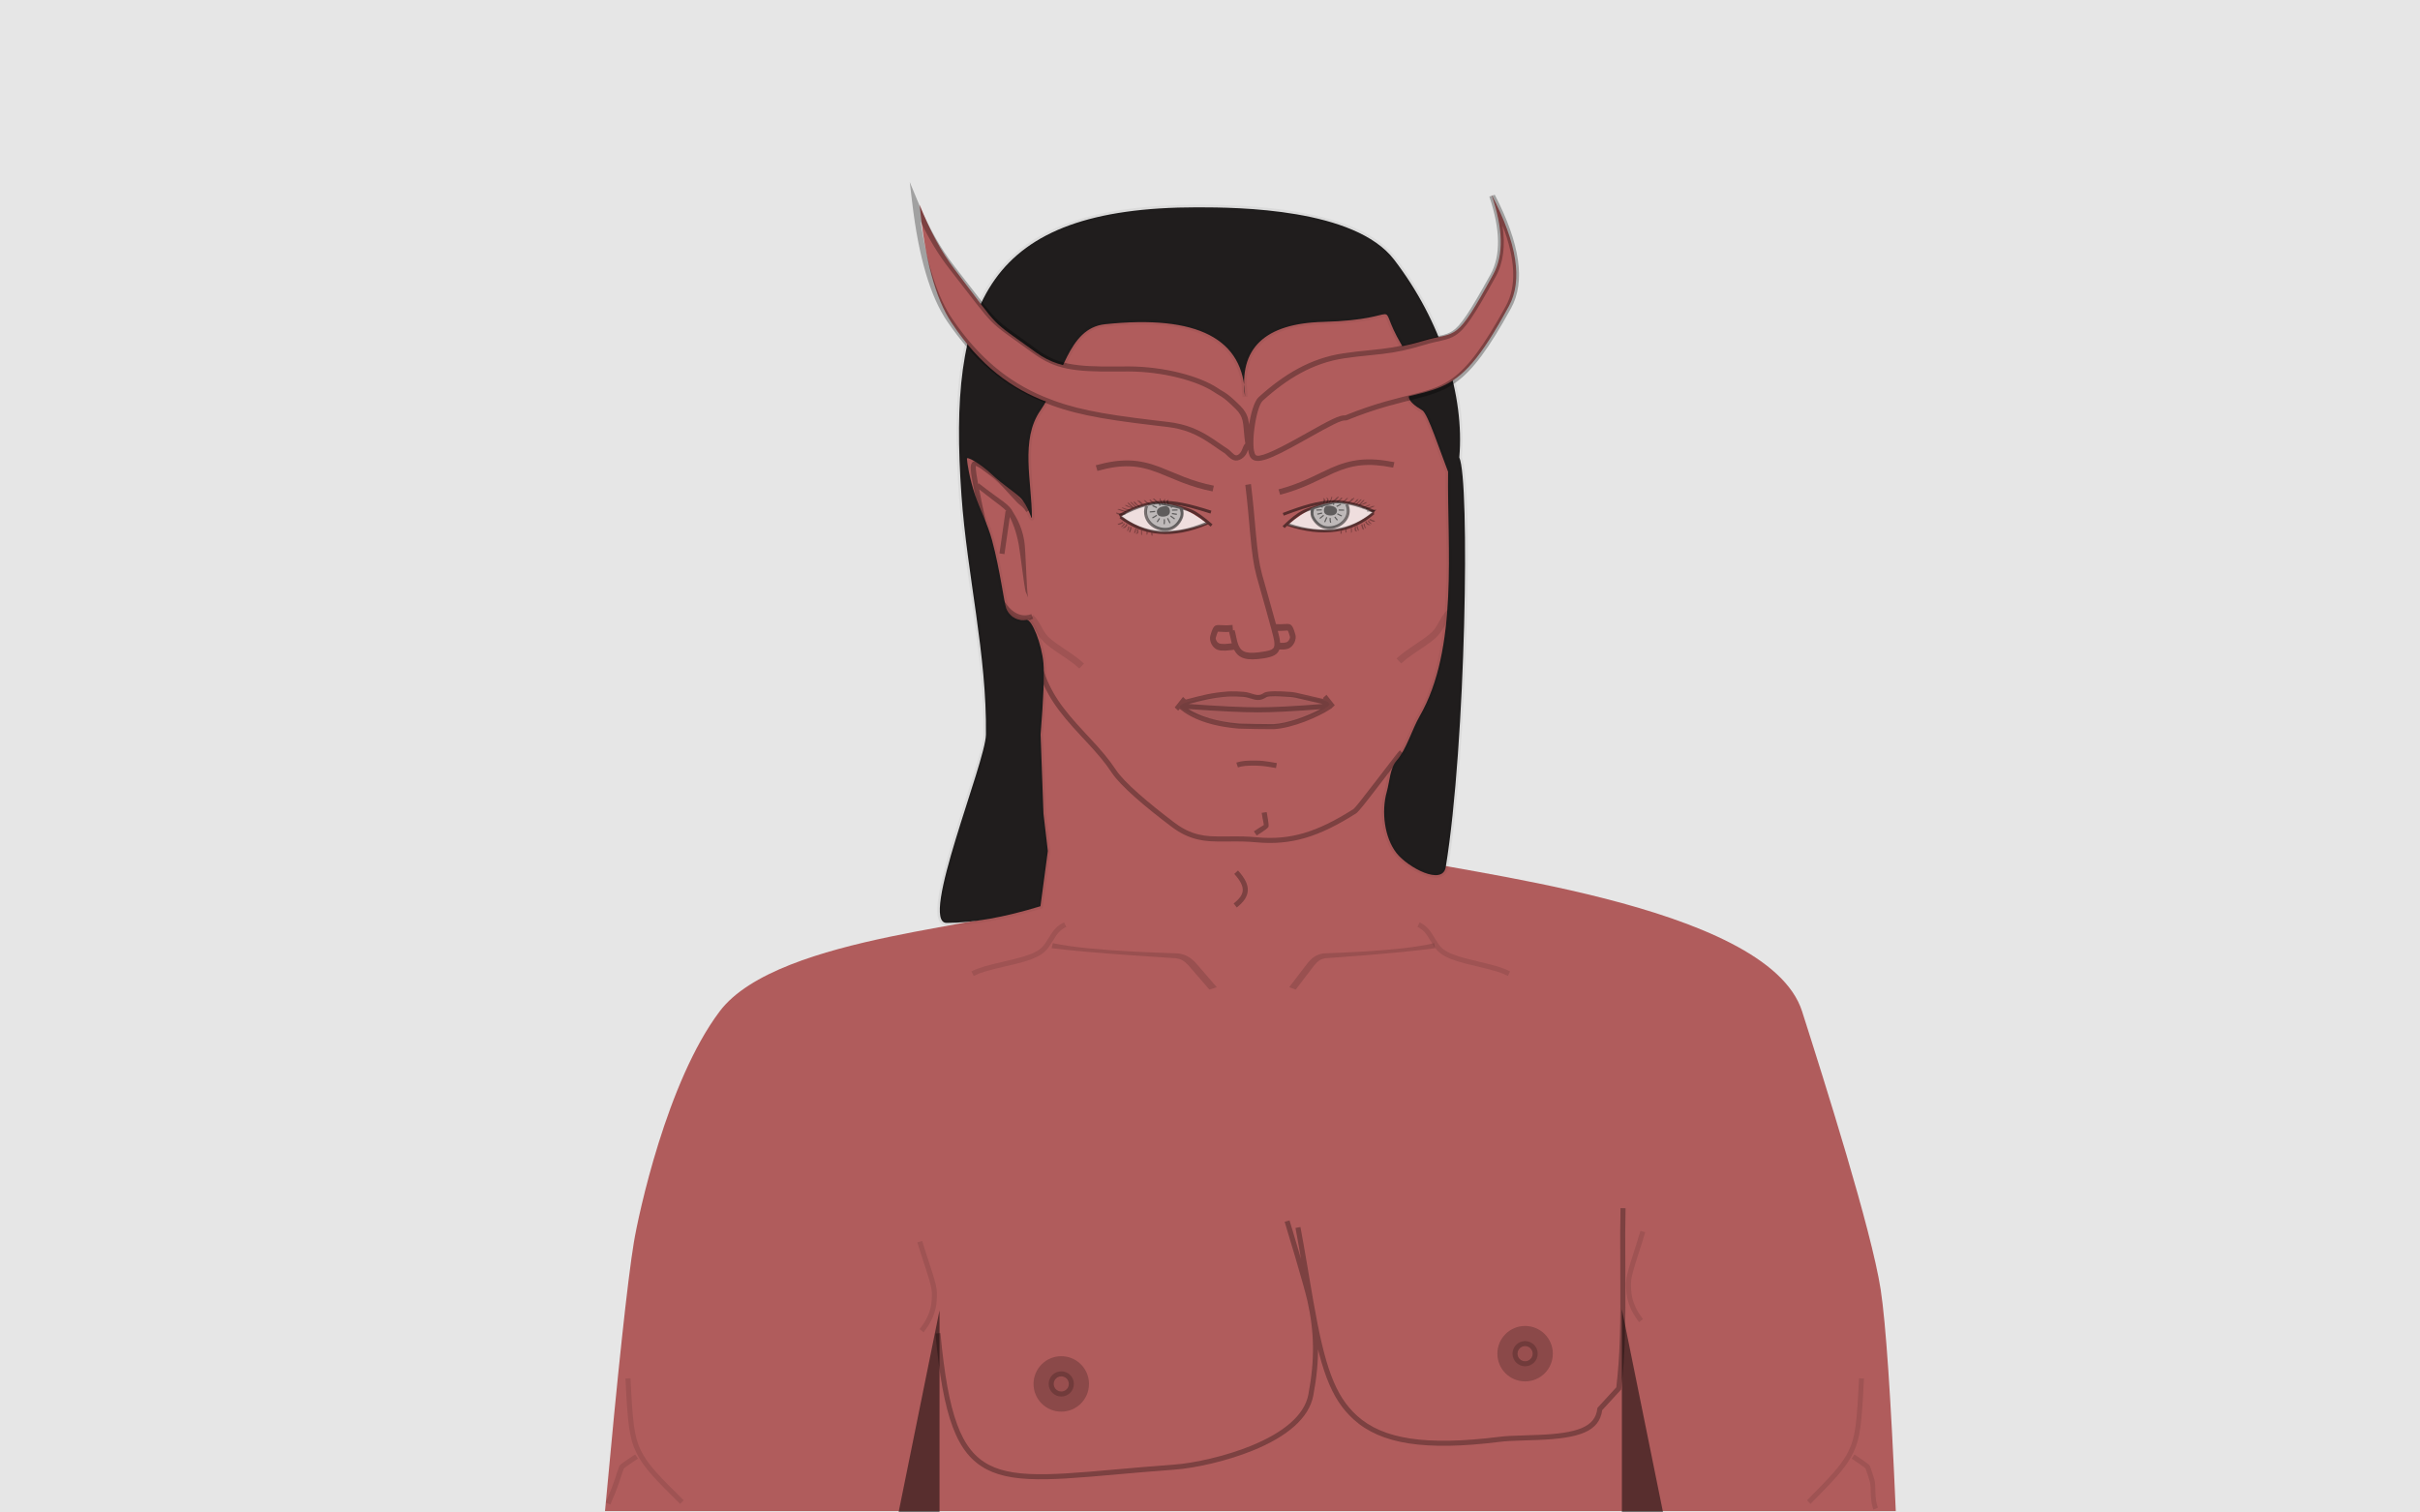<?xml version="1.0" encoding="UTF-8"?>
<svg width="480px" height="300px" viewBox="0 0 480 300" version="1.1" xmlns="http://www.w3.org/2000/svg" xmlns:xlink="http://www.w3.org/1999/xlink">
    <!-- Generator: Sketch 51 (57462) - http://www.bohemiancoding.com/sketch -->
    <title>Avatars</title>
    <desc>Created with Sketch.</desc>
    <defs></defs>
    <g id="Avatars" stroke="none" stroke-width="1" fill="none" fill-rule="evenodd">
        <rect id="Frame" fill="#E6E6E6" x="0" y="0" width="480" height="300"></rect>
        <g id="Tiefling" transform="translate(120, 28)">
            <g id="Male" transform="translate(0, 3)">
                <g id="body" transform="translate(0, 16)">
                    <path d="M0,252.731 C2.586,224.611 4.496,206.831 5.73,199.39 C6.616,194.05 12.237,167.545 22.745,153.601 C34.422,138.107 80.375,136.723 84.267,132.462 C87.339,129.1 88.121,123.648 86.614,116.108 C85.891,100.293 85.109,90.816 84.267,87.679 C82.685,81.776 73.943,61.888 70.981,44.14 C69.35,34.369 76.536,18.999 79.433,16.27 C93.668,2.863 148.118,-10.452 161.641,13.891 C167.095,23.71 170.036,48.353 169.935,49.173 C169.086,56.042 168.926,83.635 166.46,91.432 C159.812,112.45 157.63,104.125 155.697,108.991 C154.257,112.616 154.98,117.257 157.866,122.913 C166.781,125.873 230.541,131.965 237.439,153.601 C241.81,167.313 251.213,196.954 253.027,208.776 C254.042,215.387 255.041,230.039 256.024,252.731 L211.849,252.731 L16.239,252.731 L0,252.731 Z" fill="#B05C5C"></path>
                    <polygon id="armpit-l" fill="#000000" opacity="0.5" points="58.184 253.199 66.351 212.914 66.351 253.199"></polygon>
                    <polygon id="armpit-r" fill="#000000" opacity="0.5" transform="translate(205.78, 232.854) scale(-1, 1) translate(-205.78, -232.854) " points="201.696 252.997 209.863 212.711 209.863 252.997"></polygon>
                    <path d="M135.771,195.072 C135.682,194.758 139.579,207.584 140.304,210.834 C141.704,217.105 141.833,222.711 140.487,229.814 C139.636,234.309 135.272,237.95 128.511,240.704 C123.436,242.771 117.147,244.202 112.863,244.511 C110.809,244.658 108.744,244.822 106.467,245.015 C105.015,245.138 97.941,245.764 96.14,245.911 C92.614,246.199 90.027,246.355 87.744,246.401 C82.326,246.509 78.633,245.959 75.75,244.47 C69.744,241.368 67.094,234.141 65.535,217.505 L66.531,217.412 C68.06,233.726 70.613,240.692 76.208,243.581 C78.913,244.978 82.457,245.506 87.724,245.401 C89.982,245.356 92.551,245.201 96.059,244.914 C97.855,244.767 104.928,244.142 106.383,244.018 C108.663,243.825 110.732,243.661 112.791,243.513 C116.972,243.212 123.158,241.804 128.134,239.778 C134.611,237.14 138.733,233.7 139.505,229.628 C140.825,222.661 140.699,217.192 139.328,211.052 C138.628,207.914 134.895,195.611 134.809,195.345 L135.771,195.072 Z M185.041,238.616 C184.418,238.64 183.983,238.654 182.784,238.69 C179.945,238.774 178.697,238.838 177.376,239.002 C162.651,240.829 153.9,239.442 148.508,234.562 C143.885,230.378 141.818,224.438 139.52,211.31 C139.347,210.323 139.17,209.289 138.934,207.893 C138.932,207.882 138.465,205.114 138.326,204.296 C137.811,201.259 137.4,198.932 136.955,196.563 L137.938,196.378 C138.384,198.754 138.796,201.087 139.312,204.128 C139.451,204.947 139.918,207.716 139.92,207.727 C140.156,209.121 140.332,210.153 140.505,211.138 C142.765,224.048 144.78,229.84 149.179,233.821 C154.305,238.459 162.789,239.804 177.253,238.009 C178.616,237.84 179.882,237.776 182.754,237.69 C183.95,237.655 184.383,237.641 185.002,237.617 C192.824,237.309 196.399,236.066 196.82,232.429 L196.838,232.268 L200.591,228.172 C201.332,221.695 201.456,216.401 201.381,204.578 C201.343,198.602 201.346,195.946 201.425,192.629 L202.425,192.653 C202.346,195.957 202.343,198.606 202.381,204.571 C202.457,216.533 202.33,221.843 201.566,228.448 L201.547,228.609 L197.792,232.707 C197.208,236.951 193.256,238.293 185.041,238.616 Z" id="breast" fill="#000000" fill-rule="nonzero" opacity="0.3"></path>
                    <path d="M90.054,149.285 L88.584,148.813 C89.66,147.608 92.326,144.436 92.792,143.95 C93.853,142.846 94.733,142.351 96.192,142.112 C96.703,142.028 113.078,141.791 121.108,140.078 L121.348,141.068 C113.172,142.112 96.917,143.03 96.632,143.076 C95.664,143.235 95.099,143.553 94.238,144.449 C93.799,144.906 91.15,148.058 90.054,149.285 Z" id="collarbone-l" fill="#000000" fill-rule="nonzero" opacity="0.13" transform="translate(104.966, 144.682) scale(-1, 1) translate(-104.966, -144.682) "></path>
                    <path d="M137.004,149.285 L135.705,148.813 C136.655,147.608 139.01,144.436 139.422,143.95 C140.36,142.846 141.137,142.351 142.426,142.112 C142.876,142.028 157.342,141.791 164.435,140.078 L164.648,141.068 C157.425,142.112 143.066,143.03 142.814,143.076 C141.959,143.235 141.46,143.553 140.699,144.449 C140.311,144.906 137.972,148.058 137.004,149.285 Z" id="collarbone-r" fill="#000000" fill-rule="nonzero" opacity="0.13"></path>
                    <g id="nipples" opacity="0.7" transform="translate(85, 216)">
                        <g id="left" transform="translate(0, 6)">
                            <path d="M5.5,11 C2.462,11 0,8.538 0,5.5 C0,2.462 2.462,0 5.5,0 C8.538,0 11,2.462 11,5.5 C11,8.538 8.538,11 5.5,11 Z" id="la" fill="#000000" fill-rule="nonzero" opacity="0.3"></path>
                            <circle id="ln" fill="#B05C5C" opacity="0.4" cx="5.5" cy="5.5" r="1.5"></circle>
                            <path d="M5.5,8 C4.119,8 3,6.881 3,5.5 C3,4.119 4.119,3 5.5,3 C6.881,3 8,4.119 8,5.5 C8,6.881 6.881,8 5.5,8 Z M5.5,7 C6.328,7 7,6.328 7,5.5 C7,4.672 6.328,4 5.5,4 C4.672,4 4,4.672 4,5.5 C4,6.328 4.672,7 5.5,7 Z" id="lno" fill="#000000" fill-rule="nonzero" opacity="0.3"></path>
                        </g>
                        <g id="right" transform="translate(92, 0)">
                            <path d="M5.5,11 C2.462,11 0,8.538 0,5.5 C0,2.462 2.462,0 5.5,0 C8.538,0 11,2.462 11,5.5 C11,8.538 8.538,11 5.5,11 Z" id="ra" fill="#000000" fill-rule="nonzero" opacity="0.3"></path>
                            <circle id="rn" fill="#B05C5C" opacity="0.4" cx="5.5" cy="5.5" r="1.5"></circle>
                            <path d="M5.5,8 C4.119,8 3,6.881 3,5.5 C3,4.119 4.119,3 5.5,3 C6.881,3 8,4.119 8,5.5 C8,6.881 6.881,8 5.5,8 Z M5.5,7 C6.328,7 7,6.328 7,5.5 C7,4.672 6.328,4 5.5,4 C4.672,4 4,4.672 4,5.5 C4,6.328 4.672,7 5.5,7 Z" id="rno" fill="#000000" fill-rule="nonzero" opacity="0.3"></path>
                        </g>
                    </g>
                    <path d="M4.053,226.427 L5.052,226.374 C5.071,226.728 5.135,227.929 5.147,228.157 C5.183,228.821 5.21,229.323 5.237,229.793 C5.625,236.634 6.071,239.022 7.653,241.685 C8.917,243.812 10.626,245.685 15.606,250.583 L14.905,251.296 C9.857,246.331 8.118,244.426 6.793,242.196 C5.103,239.351 4.635,236.845 4.239,229.849 C4.212,229.379 4.184,228.876 4.149,228.211 C4.136,227.982 4.072,226.781 4.053,226.427 Z M1.058,251.437 L0.142,251.036 C0.959,249.167 1.522,247.709 1.963,246.396 C2.022,246.219 2.538,244.581 2.666,244.279 C3.034,243.408 2.499,243.814 5.982,241.487 L6.538,242.318 C3.385,244.425 3.834,244.084 3.587,244.668 C3.481,244.919 2.987,246.488 2.911,246.714 C2.461,248.055 1.887,249.541 1.058,251.437 Z M61.952,199.414 L62.912,199.133 C63.105,199.794 63.315,200.465 63.564,201.225 C65.917,208.4 65.934,208.466 65.797,210.924 C65.675,213.096 64.86,215.132 63.192,217.254 L62.406,216.636 C63.951,214.67 64.688,212.828 64.798,210.868 C64.925,208.599 64.905,208.524 62.614,201.537 C62.362,200.767 62.149,200.087 61.952,199.414 Z M73.135,146.573 L72.687,145.679 C74.152,144.944 75.608,144.53 79.115,143.719 C82.537,142.927 83.955,142.524 85.321,141.839 C86.515,141.241 87.047,140.631 87.979,139.081 C89.001,137.382 89.64,136.649 91.045,135.944 L91.494,136.838 C90.3,137.437 89.768,138.047 88.836,139.596 C87.814,141.295 87.175,142.028 85.77,142.733 C84.305,143.468 82.848,143.882 79.341,144.693 C75.919,145.485 74.501,145.888 73.135,146.573 Z" id="arm-lines-l" fill="#000000" fill-rule="nonzero" opacity="0.1"></path>
                    <path d="M163.926,226.427 L164.902,226.374 C164.921,226.728 164.983,227.929 164.995,228.157 C165.03,228.821 165.057,229.323 165.083,229.793 C165.462,236.634 165.898,239.022 167.444,241.685 C168.679,243.812 170.349,245.685 175.217,250.583 L174.532,251.296 C169.598,246.331 167.899,244.426 166.604,242.196 C164.952,239.351 164.495,236.845 164.107,229.849 C164.081,229.379 164.054,228.876 164.02,228.211 C164.008,227.982 163.945,226.781 163.926,226.427 Z M162.037,252.437 L161.142,252.036 C161.941,250.167 161.453,247.709 161.883,246.396 C161.941,246.219 162.446,244.581 162.57,244.279 C162.93,243.408 162.408,243.814 165.811,241.487 L166.354,242.318 C163.274,244.425 163.712,244.084 163.471,244.668 C163.367,244.919 162.884,246.488 162.81,246.714 C162.37,248.055 162.848,250.541 162.037,252.437 Z M207.317,197.414 L208.255,197.133 C208.444,197.794 208.65,198.465 208.893,199.225 C211.192,206.4 211.209,206.466 211.075,208.924 C210.956,211.096 210.16,213.132 208.529,215.254 L207.761,214.636 C209.271,212.67 209.991,210.828 210.099,208.868 C210.223,206.599 210.203,206.524 207.964,199.537 C207.718,198.767 207.509,198.087 207.317,197.414 Z M234.552,146.573 L234.114,145.679 C235.546,144.944 236.969,144.53 240.397,143.719 C243.74,142.927 245.127,142.524 246.462,141.839 C247.628,141.241 248.148,140.631 249.059,139.081 C250.058,137.382 250.682,136.649 252.056,135.944 L252.494,136.838 C251.327,137.437 250.807,138.047 249.896,139.596 C248.898,141.295 248.273,142.028 246.9,142.733 C245.468,143.468 244.044,143.882 240.617,144.693 C237.273,145.485 235.887,145.888 234.552,146.573 Z" id="arm-lines-r" fill="#000000" fill-rule="nonzero" opacity="0.1" transform="translate(206.818, 194.19) scale(-1, 1) translate(-206.818, -194.19) "></path>
                </g>
                <g id="face" transform="translate(72, 58)">
                    <path d="M13.829,43.732 L14.778,43.419 C16.42,48.397 18.47,51.292 23.296,56.456 C23.634,56.818 23.818,57.014 23.974,57.182 C26.546,59.938 27.951,61.604 29.37,63.741 C30.992,66.185 35.684,70.191 40.947,74.166 C42.582,75.401 44.117,76.134 45.766,76.521 C47.299,76.882 48.497,76.94 51.589,76.909 C54.171,76.883 55.495,76.909 57.285,77.076 C63.962,77.697 69.261,76.045 76.442,71.488 C76.72,71.311 78.265,69.374 80.953,65.861 C80.999,65.802 80.999,65.802 81.044,65.743 C85.576,59.82 85.336,60.13 85.672,59.825 L86.344,60.566 C86.084,60.802 86.043,60.855 81.838,66.35 C81.793,66.41 81.793,66.41 81.747,66.469 C78.772,70.356 77.421,72.051 76.977,72.333 C69.624,76.999 64.116,78.716 57.193,78.071 C55.445,77.909 54.149,77.883 51.599,77.909 C48.425,77.941 47.176,77.88 45.537,77.495 C43.75,77.075 42.089,76.281 40.345,74.964 C34.968,70.904 30.249,66.875 28.536,64.294 C27.156,62.214 25.78,60.583 23.243,57.864 C23.087,57.697 22.904,57.501 22.565,57.139 C17.648,51.878 15.527,48.881 13.829,43.732 Z" id="jaw" fill="#000000" fill-rule="nonzero" opacity="0.3"></path>
                    <path d="M53.539,63.212 L53.219,62.265 C54.268,61.91 55.335,61.835 57.286,61.863 C57.714,61.869 58.147,61.897 58.604,61.945 C59.328,62.022 59.852,62.107 61.266,62.36 L61.089,63.345 C59.7,63.095 59.19,63.013 58.499,62.94 C58.071,62.895 57.668,62.869 57.271,62.863 C55.434,62.836 54.444,62.906 53.539,63.212 Z" id="jaw-line" fill="#000000" fill-rule="nonzero" opacity="0.3"></path>
                    <path d="M57.268,76.721 L56.701,75.898 C57.031,75.67 57.335,75.473 57.645,75.281 C57.824,75.169 58.32,74.871 58.285,74.893 C58.577,74.715 58.661,74.646 58.67,74.624 C58.681,74.597 58.671,74.478 58.597,74.118 C58.585,74.063 58.565,73.965 58.527,73.784 C58.495,73.632 58.468,73.5 58.442,73.362 C58.372,72.999 58.31,72.631 58.253,72.224 L59.243,72.085 C59.285,72.381 59.75,74.625 59.595,75.003 C59.431,75.403 57.296,76.702 57.268,76.721 Z" id="jaw-cleft" fill="#000000" fill-rule="nonzero" opacity="0.3"></path>
                    <path d="M57.483,55.131 C64.117,55.131 71.709,51.527 71.709,50.69 C71.709,49.585 65.808,48.88 57.483,48.88 C49.157,48.88 42,50.081 42,51.185 C42,52.141 51.625,55.131 57.483,55.131 Z" id="lips" fill="#3E3E3E" opacity="0.1"></path>
                    <path d="M43.771,50.635 C49.821,51.074 54.398,51.294 57.498,51.294 C60.604,51.294 64.888,51.073 70.347,50.632 C70.144,50.587 69.93,50.539 69.699,50.487 C64.306,49.272 65.036,49.269 62.6,49.156 C62.167,49.135 59.731,48.957 59.214,49.268 C59.19,49.283 59.19,49.283 59.165,49.298 C58.536,49.677 58.167,49.825 57.57,49.839 C57.103,49.851 56.678,49.745 55.548,49.396 C55.513,49.385 55.513,49.385 55.478,49.374 C54.505,49.074 51.903,49.126 51.561,49.154 C48.416,49.405 46.95,49.809 43.771,50.635 Z M69.89,51.671 C64.66,52.086 60.53,52.294 57.498,52.294 C54.37,52.294 49.769,52.073 43.691,51.631 C45.905,53.027 49.223,54.158 53.811,54.525 C54.153,54.552 60.102,54.655 60.535,54.635 C63.416,54.5 67.293,53.037 69.89,51.671 Z M43.207,49.753 C46.683,48.853 48.184,48.421 51.494,48.156 C51.988,48.117 54.635,48.075 55.73,48.412 C55.765,48.423 55.765,48.423 55.8,48.434 C56.816,48.748 57.217,48.848 57.55,48.84 C57.962,48.83 58.21,48.731 58.718,48.424 C58.743,48.409 58.743,48.409 58.768,48.394 C59.42,48.001 62,48.127 62.639,48.156 C65.145,48.273 64.437,48.28 69.886,49.507 C70.127,49.562 70.35,49.612 70.561,49.659 L70.4,49.456 L71.097,48.803 L72.748,50.885 L72.166,51.43 L72.177,51.449 C72.139,51.475 72.1,51.502 72.06,51.529 L72.051,51.538 L72.05,51.536 C69.629,53.173 64.323,55.459 60.574,55.634 C59.934,55.664 54.239,55.562 53.744,55.522 C48.084,55.069 44.32,53.527 41.986,51.603 L41.697,51.968 L41,51.315 L42.651,49.233 L43.207,49.753 Z" id="mouth-outline" fill="#000000" fill-rule="nonzero" opacity="0.3"></path>
                    <path d="M61.766,39.817 C61.425,40.818 60.475,41.29 58.733,41.568 C55.274,42.119 53.665,41.629 52.785,39.876 C52.658,39.888 52.473,39.91 52.089,39.958 C51.692,40.005 51.382,40.035 51.073,40.048 C50.474,40.075 49.978,40.037 49.57,39.907 C48.361,39.519 47.811,37.979 48.058,37.13 C48.255,36.45 48.372,36.098 48.503,35.817 C48.889,34.989 49.179,34.915 50.365,35.005 C51.075,35.058 51.654,35.056 52.462,34.959 L52.561,36.065 L52.857,35.936 C52.964,36.271 53.047,36.612 53.143,37.078 C53.164,37.175 53.181,37.259 53.216,37.437 C53.329,38.001 53.452,38.478 53.608,38.875 C53.632,38.917 53.652,38.963 53.666,39.014 C54.3,40.47 55.476,40.754 58.58,40.259 C60.663,39.927 60.952,39.622 60.717,38.022 C60.53,36.752 57.745,27.181 57.232,25.268 C56.634,23.034 56.322,20.777 55.938,16.555 C55.972,16.929 55.646,13.266 55.544,12.195 C55.374,10.407 55.203,8.811 55.001,7.19 L56.121,7 C56.324,8.637 56.497,10.247 56.669,12.049 C56.771,13.126 57.098,16.794 57.063,16.415 C57.439,20.555 57.742,22.747 58.312,24.874 C58.649,26.133 60.155,31.336 61.088,34.791 C61.633,34.832 62.096,34.823 62.635,34.783 C63.821,34.693 64.111,34.767 64.497,35.595 C64.628,35.876 64.745,36.228 64.942,36.908 C65.189,37.757 64.639,39.296 63.43,39.684 C63.022,39.815 62.526,39.853 61.927,39.826 C61.88,39.824 61.827,39.821 61.766,39.817 Z M61.906,38.518 C61.929,38.509 61.951,38.506 61.971,38.506 C62.464,38.529 62.856,38.498 63.13,38.411 C63.661,38.24 63.922,37.509 63.871,37.332 C63.695,36.725 63.593,36.418 63.504,36.227 C63.41,36.026 63.474,36.043 62.708,36.101 C62.267,36.134 61.869,36.147 61.443,36.133 C61.649,36.928 61.791,37.525 61.831,37.799 C61.869,38.055 61.894,38.294 61.906,38.518 Z M52.729,39.76 C52.606,39.663 52.516,39.503 52.529,39.277 C52.591,39.447 52.657,39.608 52.729,39.76 Z M52.316,38.602 C52.243,38.332 52.176,38.045 52.115,37.739 C52.079,37.562 52.063,37.481 52.044,37.388 C51.957,36.968 51.885,36.673 51.797,36.397 L51.941,36.334 C51.362,36.376 50.863,36.366 50.292,36.323 C49.526,36.265 49.59,36.249 49.496,36.449 C49.407,36.64 49.305,36.947 49.129,37.555 C49.078,37.731 49.339,38.463 49.87,38.633 C50.144,38.721 50.536,38.751 51.029,38.729 C51.31,38.716 51.598,38.689 51.974,38.644 C52.108,38.627 52.22,38.613 52.316,38.602 Z" id="nose" fill="#000000" fill-rule="nonzero" opacity="0.3"></path>
                    <path d="M53,90.598 C55.552,88.608 55.714,86.785 53.183,84" id="neck-line" stroke="#000000" opacity="0.3"></path>
                    <path d="M85.931,42.598 L85,41.624 C85.84,40.821 86.753,40.147 88.528,38.95 C88.937,38.675 89.148,38.533 89.34,38.402 C89.642,38.197 89.893,38.026 90.127,37.861 C90.702,37.458 91.166,37.111 91.567,36.78 C91.948,36.465 92.263,36.136 92.54,35.773 C92.852,35.366 93.03,35.065 93.47,34.251 C94.061,33.158 94.42,32.621 95.069,32 L96,32.974 C95.479,33.472 95.184,33.914 94.656,34.891 C94.182,35.768 93.979,36.11 93.61,36.592 C93.272,37.034 92.886,37.437 92.426,37.818 C91.994,38.175 91.502,38.543 90.9,38.965 C90.66,39.133 90.404,39.309 90.097,39.517 C89.902,39.649 89.689,39.793 89.281,40.067 C87.569,41.222 86.697,41.866 85.931,42.598 Z" id="cheekbone-r" fill="#000000" fill-rule="nonzero" opacity="0.1"></path>
                    <path d="M12.931,43.598 L12,42.624 C12.84,41.821 13.753,41.147 15.528,39.95 C15.937,39.675 16.148,39.533 16.34,39.402 C16.642,39.197 16.893,39.026 17.127,38.861 C17.702,38.458 18.166,38.111 18.567,37.78 C18.948,37.465 19.263,37.136 19.54,36.773 C19.852,36.366 20.03,36.065 20.47,35.251 C21.061,34.158 21.42,33.621 22.069,33 L23,33.974 C22.479,34.472 22.184,34.914 21.656,35.891 C21.182,36.768 20.979,37.11 20.61,37.592 C20.272,38.034 19.886,38.437 19.426,38.818 C18.994,39.175 18.502,39.543 17.9,39.965 C17.66,40.133 17.404,40.309 17.097,40.517 C16.902,40.649 16.689,40.793 16.281,41.067 C14.569,42.222 13.697,42.866 12.931,43.598 Z" id="cheekbone-l" fill="#000000" fill-rule="nonzero" opacity="0.1" transform="translate(17.5, 38.299) scale(-1, 1) translate(-17.5, -38.299) "></path>
                    <g id="eye-l" transform="translate(37.458, 9.772) rotate(-5) translate(-37.458, -9.772) translate(25.958, 1.772)">
                        <path d="M13.114,14.897 C15.947,14.897 18.559,14.561 20.952,13.89 C17.49,10.701 14.342,9.106 11.51,9.106 C8.678,9.106 6.208,9.744 4.1,11.019 C7.277,13.605 10.282,14.897 13.114,14.897 Z" id="eye-white" fill="#FFFFFF" opacity="0.8"></path>
                        <path d="M12.867,14.386 C14.898,14.386 16.544,12.662 16.544,10.535 C16.544,10.244 15.035,9.778 12.018,9.134 C10.133,8.65 9.191,9.117 9.191,10.535 C9.191,12.662 10.837,14.386 12.867,14.386 Z" id="iris" fill="#AAAAAA" opacity="0.7"></path>
                        <path d="M8.986,9.472 C7.535,9.746 6.015,10.247 4.26,10.974 C8.252,14.73 13.854,15.819 20.687,13.641 C19.581,12.563 18.653,11.821 17.909,11.417 C17.566,11.23 17.087,11.02 16.473,10.787 C16.579,11.347 16.52,11.927 16.292,12.385 C15.62,13.738 14.412,14.633 13.102,14.669 C10.261,14.748 7.914,12.186 8.986,9.472 Z M9.352,9.407 L9.6,9.523 C8.536,11.861 10.568,14.147 13.086,14.077 C14.165,14.047 15.189,13.289 15.77,12.119 C15.984,11.69 15.996,11.079 15.801,10.542 C15.398,10.4 14.952,10.25 14.461,10.094 C14.35,10.16 14.274,10.192 14.152,10.222 L14.078,9.998 L14.112,9.983 C13.492,9.788 12.808,9.583 12.059,9.367 C12.074,9.433 12.092,9.515 12.102,9.555 L11.875,9.613 C11.857,9.536 11.81,9.326 11.81,9.324 C11.801,9.288 11.793,9.255 11.785,9.227 C10.972,9.213 10.171,9.273 9.352,9.407 Z M4.023,11.072 C3.983,11.089 3.942,11.106 3.902,11.123 L3.676,10.577 C10.412,7.724 13.819,8.002 22.058,11.456 L21.835,12.004 C19.067,10.843 16.865,10.048 14.904,9.615 C16.439,10.113 17.531,10.539 18.186,10.895 C19.195,11.444 20.478,12.537 22.046,14.179 L21.626,14.591 C21.467,14.424 21.311,14.264 21.159,14.11 C13.953,16.492 7.996,15.354 3.782,11.332 L4.023,11.072 Z M14.721,11.339 L15.19,11.448 L15.156,11.682 C14.994,11.671 14.884,11.643 14.658,11.568 L14.189,11.459 L14.223,11.226 C14.385,11.236 14.495,11.264 14.721,11.339 Z M13.778,13.151 L13.562,13.239 L13.159,12.233 L13.376,12.145 L13.778,13.151 Z M14.279,10.776 L14.295,10.54 L15.379,10.611 L15.364,10.848 L14.279,10.776 Z M9.855,10.756 L9.87,10.52 C10.015,10.529 10.132,10.528 10.394,10.52 C10.664,10.511 10.785,10.51 10.941,10.52 L10.925,10.756 C10.78,10.747 10.664,10.748 10.402,10.756 C10.132,10.765 10.01,10.766 9.855,10.756 Z M10.315,11.966 L10.239,11.742 C10.263,11.734 10.263,11.734 10.286,11.725 C10.41,11.681 10.518,11.635 10.632,11.579 C10.751,11.522 10.746,11.524 11.129,11.316 L11.24,11.524 C10.852,11.736 10.857,11.733 10.733,11.793 C10.612,11.852 10.496,11.901 10.364,11.948 C10.34,11.957 10.34,11.957 10.315,11.966 Z M12.591,13.331 L12.367,13.264 C12.425,13.066 12.453,12.942 12.466,12.821 C12.478,12.715 12.48,12.635 12.48,12.374 C12.48,12.353 12.48,12.353 12.48,12.331 L12.714,12.331 C12.714,12.353 12.714,12.353 12.714,12.374 C12.714,12.645 12.712,12.73 12.699,12.848 C12.683,12.985 12.653,13.121 12.591,13.331 Z M14.731,12.366 L14.578,12.546 L13.818,11.878 L13.971,11.699 L14.731,12.366 Z M11.238,12.828 L11.056,12.68 L11.592,12.001 L11.775,12.149 L11.238,12.828 Z M10.45,9.538 L10.564,9.331 L11.406,9.808 L11.292,10.015 L10.45,9.538 Z M12.558,11.799 C11.752,11.799 11.259,11.444 11.259,10.789 C11.259,10.135 11.994,9.756 12.801,9.756 C13.608,9.756 13.858,10.135 13.858,10.789 C13.858,11.444 13.365,11.799 12.558,11.799 Z" id="eye" fill="#000000" fill-rule="nonzero" opacity="0.5"></path>
                        <path d="M0.225,1.626 L0,0.487 C5.307,-0.494 8.646,0.013 12.651,1.955 C13.382,2.309 16.352,3.876 17.161,4.274 C19.1,5.227 20.906,5.954 22.977,6.563 L22.628,7.672 C20.485,7.042 18.616,6.289 16.618,5.308 C15.786,4.899 12.821,3.334 12.114,2.991 C8.338,1.161 5.266,0.694 0.225,1.626 Z" id="eye-brow" fill="#000000" fill-rule="nonzero" opacity="0.3"></path>
                        <path d="M6.471,9.59 L6.444,9.63 C5.842,9.442 5.432,9.261 5.211,9.086 C4.991,8.912 4.912,8.858 4.975,8.927 C5.18,8.869 5.398,8.932 5.629,9.115 C5.799,9.25 6.019,9.339 6.288,9.381 L5.547,8.537 C5.665,8.438 5.813,8.501 5.99,8.727 C6.167,8.953 6.413,9.205 6.728,9.483 L6.534,9.661 L6.471,9.59 Z M5.244,10.085 L5.128,10.33 C4.52,10.14 4.08,9.969 3.807,9.818 C3.535,9.667 3.406,9.603 3.422,9.626 C3.697,9.572 3.967,9.618 4.232,9.765 C4.498,9.913 4.835,10.019 5.244,10.085 Z M7.25,9.325 L7.05,9.495 L6.11,8.407 C6.216,8.316 6.35,8.383 6.512,8.607 C6.675,8.832 6.921,9.071 7.25,9.325 Z M8.589,8.868 L8.393,9.043 C8.149,8.866 7.949,8.676 7.794,8.474 C7.639,8.271 7.558,8.189 7.549,8.227 C7.642,8.096 7.735,8.104 7.828,8.251 C7.949,8.441 7.922,8.172 8.012,8.291 C8.208,8.547 8.401,8.739 8.589,8.868 Z M9.942,8.957 L9.748,9.135 C9.481,8.961 9.266,8.77 9.1,8.561 C8.935,8.352 8.843,8.234 8.822,8.206 C8.968,8.166 9.128,8.255 9.301,8.474 C9.474,8.693 9.687,8.854 9.942,8.957 Z M11.079,8.941 L10.89,9.125 C10.503,8.853 10.236,8.628 10.086,8.45 C9.937,8.271 9.902,8.197 9.982,8.229 C10.109,8.163 10.205,8.189 10.271,8.307 C10.357,8.459 10.235,8.283 10.313,8.376 C10.482,8.577 10.737,8.766 11.079,8.941 Z M12.087,9.068 L11.877,9.224 C11.389,8.906 11.076,8.638 10.937,8.421 C10.799,8.204 10.703,8.093 10.65,8.088 C10.812,7.966 10.916,7.973 10.961,8.111 C11.025,8.307 11.141,8.19 11.215,8.306 C11.367,8.544 11.658,8.799 12.087,9.068 Z M12.643,9.212 L12.394,9.271 C12.175,8.877 12.045,8.584 12.006,8.391 C11.967,8.198 11.95,8.097 11.956,8.089 C12.092,8.057 12.156,8.092 12.148,8.193 C12.134,8.369 12.221,8.411 12.242,8.517 C12.282,8.713 12.416,8.945 12.643,9.212 Z M13.146,9.352 L12.891,9.352 C12.747,9.086 12.675,8.882 12.674,8.74 C12.674,8.598 12.73,8.488 12.842,8.41 L13.144,8.197 C13.002,8.455 12.931,8.643 12.931,8.759 C12.931,8.875 13.003,9.072 13.146,9.352 Z M13.758,9.347 L13.503,9.347 C13.375,9.096 13.311,8.909 13.311,8.787 C13.311,8.664 13.393,8.571 13.556,8.507 L13.758,8.306 C13.678,8.529 13.638,8.697 13.638,8.81 C13.638,8.924 13.678,9.103 13.758,9.347 Z M4.308,12.176 L4.48,12.459 C4.318,12.488 4.222,12.511 4.19,12.527 C3.96,12.643 3.785,12.709 3.664,12.726 C3.517,12.746 3.392,12.704 3.29,12.601 C3.389,12.523 3.52,12.474 3.682,12.452 C3.844,12.43 4.053,12.338 4.308,12.176 Z M4.601,12.468 L4.729,12.706 C4.561,12.888 4.418,13.016 4.297,13.092 C4.176,13.167 4.06,13.222 3.947,13.257 C3.989,13.128 4.076,13.023 4.207,12.941 C4.338,12.859 4.469,12.701 4.601,12.468 Z M5.109,12.619 L5.258,12.842 C5.101,13.072 4.965,13.232 4.849,13.322 C4.734,13.412 4.63,13.448 4.536,13.429 L4.112,13.398 C4.411,13.305 4.617,13.213 4.732,13.124 C4.847,13.034 4.972,12.866 5.109,12.619 Z M5.374,13.161 L5.585,13.315 C5.458,13.659 5.358,13.888 5.287,14.002 C5.18,14.173 5.01,14.103 5.172,13.844 C5.28,13.672 5.347,13.444 5.374,13.161 Z M5.814,13.285 L6.031,13.429 C5.903,13.86 5.798,14.148 5.716,14.292 C5.593,14.509 5.388,14.363 5.532,14.111 C5.627,13.943 5.721,13.668 5.814,13.285 Z M6.772,13.631 L6.955,13.734 C6.868,14.076 6.789,14.308 6.719,14.429 C6.649,14.551 6.59,14.627 6.544,14.658 C6.449,14.583 6.44,14.48 6.515,14.351 C6.59,14.221 6.676,13.981 6.772,13.631 Z M7.061,13.872 L7.307,13.89 C7.314,14.234 7.298,14.458 7.261,14.56 C7.224,14.663 7.193,14.711 7.168,14.703 L6.753,14.821 C6.904,14.662 6.995,14.539 7.027,14.452 C7.058,14.365 7.069,14.172 7.061,13.872 Z M7.872,14.124 L8.05,14.149 C8.035,14.502 8.019,14.736 8.005,14.853 C7.99,14.969 7.984,15.056 7.986,15.114 C7.862,15.058 7.808,14.966 7.824,14.839 C7.84,14.713 7.856,14.474 7.872,14.124 Z M8.921,14.385 L9.145,14.516 C9.14,14.737 9.114,14.895 9.066,14.99 C8.994,15.133 8.804,15.081 8.886,14.917 C8.94,14.808 8.952,14.631 8.921,14.385 Z M9.821,14.747 L10.076,14.759 C10.079,14.99 10.078,15.156 10.074,15.259 C10.068,15.412 9.848,15.415 9.856,15.193 C9.862,15.045 9.85,14.897 9.821,14.747 Z M5.993,9.889 L5.866,10.127 C5.305,9.926 4.907,9.752 4.671,9.605 C4.435,9.459 4.326,9.381 4.343,9.372 C4.484,9.336 4.66,9.383 4.873,9.515 C5.085,9.647 5.458,9.771 5.993,9.889 Z M5.037,10.519 L4.964,10.783 C4.295,10.801 3.826,10.766 3.56,10.68 C3.294,10.594 3.16,10.455 3.158,10.262 C3.484,10.336 3.772,10.414 4.022,10.494 C4.272,10.575 4.61,10.583 5.037,10.519 Z M7.933,9.285 L7.726,9.445 C7.308,9.107 7.032,8.838 6.898,8.636 C6.764,8.434 6.706,8.331 6.723,8.327 C6.938,8.353 7.127,8.488 7.289,8.733 C7.451,8.978 7.666,9.162 7.933,9.285 Z" id="eye-lashes" fill="#000000" fill-rule="nonzero" opacity="0.3" transform="translate(8.458, 11.685) rotate(1) translate(-8.458, -11.685) "></path>
                    </g>
                    <g id="eye-r" transform="translate(72.951, 9.5) scale(-1, 1) rotate(-1) translate(-72.951, -9.5) translate(61.451, 2)">
                        <path d="M13.061,14.219 C15.882,14.219 18.484,13.898 20.868,13.257 C17.419,10.214 14.284,8.692 11.464,8.692 C8.643,8.692 6.183,9.3 4.084,10.518 C7.248,12.985 10.241,14.219 13.061,14.219 Z" id="eye-white" fill="#FFFFFF" opacity="0.8"></path>
                        <path d="M12.815,13.731 C14.838,13.731 16.477,12.085 16.477,10.055 C16.477,9.778 14.975,9.332 11.97,8.718 C10.092,8.256 9.154,8.701 9.154,10.055 C9.154,12.085 10.793,13.731 12.815,13.731 Z" id="iris" fill="#AAAAAA" opacity="0.7"></path>
                        <path d="M8.95,9.041 C7.505,9.302 5.991,9.78 4.243,10.474 C8.219,14.059 13.798,15.099 20.604,13.02 C19.502,11.991 18.578,11.283 17.837,10.897 C17.495,10.719 17.018,10.518 16.406,10.296 C16.512,10.831 16.453,11.384 16.227,11.821 C15.557,13.113 14.354,13.967 13.049,14.002 C10.22,14.077 7.882,11.631 8.95,9.041 Z M9.314,8.979 L9.561,9.09 C8.502,11.321 10.526,13.503 13.033,13.436 C14.108,13.408 15.128,12.684 15.707,11.567 C15.919,11.157 15.932,10.574 15.737,10.062 C15.336,9.926 14.892,9.784 14.403,9.634 C14.292,9.697 14.217,9.728 14.095,9.757 L14.021,9.543 L14.055,9.529 C13.438,9.343 12.756,9.147 12.01,8.94 C12.025,9.003 12.044,9.082 12.053,9.12 L11.828,9.175 C11.809,9.102 11.763,8.902 11.762,8.9 C11.754,8.865 11.745,8.834 11.737,8.807 C10.928,8.794 10.13,8.851 9.314,8.979 Z M4.007,10.568 C3.967,10.584 3.927,10.601 3.886,10.617 L3.662,10.096 C10.37,7.372 13.764,7.638 21.969,10.935 L21.747,11.457 C18.99,10.349 16.797,9.59 14.844,9.177 C16.372,9.653 17.46,10.059 18.112,10.399 C19.118,10.923 20.396,11.966 21.957,13.533 L21.539,13.926 C21.381,13.768 21.226,13.615 21.074,13.467 C13.897,15.741 7.964,14.655 3.767,10.816 L4.007,10.568 Z M14.661,10.823 L15.128,10.927 L15.095,11.15 C14.934,11.14 14.824,11.113 14.599,11.041 L14.132,10.938 L14.165,10.715 C14.327,10.725 14.437,10.751 14.661,10.823 Z M13.723,12.552 L13.507,12.637 L13.106,11.676 L13.322,11.592 L13.723,12.552 Z M14.222,10.285 L14.237,10.06 L15.317,10.128 L15.302,10.354 L14.222,10.285 Z M9.815,10.267 L9.83,10.041 C9.975,10.05 10.091,10.049 10.352,10.041 C10.621,10.032 10.742,10.031 10.897,10.041 L10.881,10.267 C10.736,10.257 10.621,10.258 10.36,10.267 C10.091,10.275 9.97,10.276 9.815,10.267 Z M10.274,11.421 L10.198,11.207 C10.222,11.199 10.222,11.199 10.244,11.192 C10.368,11.149 10.476,11.105 10.59,11.052 C10.707,10.998 10.703,11 11.084,10.8 L11.194,10.999 C10.808,11.202 10.813,11.199 10.69,11.256 C10.569,11.312 10.454,11.359 10.323,11.404 C10.298,11.413 10.298,11.413 10.274,11.421 Z M12.54,12.724 L12.317,12.66 C12.375,12.471 12.403,12.353 12.416,12.237 C12.428,12.137 12.43,12.06 12.43,11.811 C12.43,11.791 12.43,11.791 12.43,11.769 L12.663,11.769 C12.663,11.791 12.663,11.791 12.663,11.811 C12.663,12.069 12.661,12.15 12.648,12.263 C12.632,12.394 12.602,12.524 12.54,12.724 Z M14.672,11.803 L14.52,11.974 L13.762,11.337 L13.914,11.166 L14.672,11.803 Z M11.193,12.244 L11.011,12.103 L11.546,11.455 L11.727,11.596 L11.193,12.244 Z M10.408,9.104 L10.522,8.906 L11.36,9.361 L11.247,9.559 L10.408,9.104 Z M12.508,11.262 C11.704,11.262 11.213,10.923 11.213,10.298 C11.213,9.674 11.946,9.312 12.75,9.312 C13.554,9.312 13.802,9.674 13.802,10.298 C13.802,10.923 13.312,11.262 12.508,11.262 Z" id="eye" fill="#000000" fill-rule="nonzero" opacity="0.5"></path>
                        <path d="M0.224,1.552 L2.27373675e-13,0.465 C5.286,-0.472 8.612,0.013 12.6,1.866 C13.328,2.204 16.286,3.7 17.092,4.079 C19.023,4.989 20.822,5.683 22.885,6.264 L22.537,7.323 C20.402,6.722 18.541,6.003 16.551,5.066 C15.723,4.676 12.769,3.182 12.065,2.855 C8.305,1.108 5.244,0.662 0.224,1.552 Z" id="eye-brow" fill="#000000" fill-rule="nonzero" opacity="0.3"></path>
                        <path d="M6.774,9.124 L6.747,9.164 C6.145,8.976 5.734,8.795 5.514,8.62 C5.294,8.445 5.215,8.392 5.278,8.461 C5.483,8.403 5.701,8.466 5.932,8.649 C6.102,8.784 6.321,8.873 6.59,8.915 L5.85,8.071 C5.968,7.972 6.115,8.035 6.292,8.261 C6.469,8.487 6.716,8.739 7.031,9.017 L6.836,9.195 L6.774,9.124 Z M5.547,9.619 L5.431,9.863 C4.823,9.674 4.383,9.503 4.11,9.352 C3.838,9.201 3.709,9.137 3.725,9.16 C4,9.106 4.27,9.152 4.535,9.299 C4.8,9.447 5.138,9.553 5.547,9.619 Z M7.553,8.859 L7.352,9.029 L6.413,7.941 C6.519,7.85 6.653,7.917 6.815,8.141 C6.978,8.366 7.224,8.605 7.553,8.859 Z M9.195,8.706 L8.932,8.754 C8.53,8.459 8.252,8.21 8.097,8.007 C7.942,7.805 7.86,7.722 7.852,7.761 C7.945,7.63 8.038,7.638 8.131,7.785 C8.252,7.975 8.224,7.706 8.315,7.824 C8.511,8.081 8.804,8.375 9.195,8.706 Z M10.244,8.491 L10.051,8.669 C9.784,8.495 9.568,8.304 9.403,8.095 C9.238,7.886 9.145,7.767 9.125,7.74 C9.271,7.699 9.43,7.789 9.604,8.008 C9.777,8.227 9.99,8.388 10.244,8.491 Z M11.382,8.475 L11.193,8.659 C10.806,8.387 10.538,8.162 10.389,7.984 C10.239,7.805 10.205,7.731 10.285,7.763 C10.411,7.697 10.508,7.723 10.574,7.841 C10.659,7.993 10.538,7.817 10.616,7.91 C10.784,8.111 11.04,8.299 11.382,8.475 Z M12.39,8.602 L12.18,8.758 C11.692,8.44 11.378,8.172 11.24,7.955 C11.101,7.738 11.006,7.627 10.953,7.622 C11.115,7.499 11.219,7.507 11.264,7.645 C11.328,7.841 11.444,7.724 11.518,7.84 C11.67,8.078 11.961,8.332 12.39,8.602 Z M12.946,8.746 L12.697,8.805 C12.477,8.411 12.348,8.118 12.309,7.925 C12.269,7.732 12.253,7.631 12.259,7.623 C12.395,7.591 12.459,7.626 12.451,7.727 C12.437,7.903 12.523,7.945 12.545,8.05 C12.585,8.247 12.719,8.479 12.946,8.746 Z M13.449,8.885 L13.194,8.886 C13.05,8.62 12.977,8.416 12.977,8.274 C12.977,8.132 13.033,8.022 13.144,7.944 L13.447,7.731 C13.304,7.989 13.233,8.177 13.234,8.293 C13.234,8.409 13.305,8.606 13.449,8.885 Z M14.061,8.881 L13.806,8.881 C13.678,8.629 13.614,8.443 13.614,8.32 C13.614,8.198 13.696,8.105 13.859,8.041 L14.061,7.84 C13.98,8.063 13.94,8.231 13.94,8.344 C13.94,8.458 13.981,8.637 14.061,8.881 Z M4.611,11.71 L4.783,11.993 C4.621,12.022 4.524,12.045 4.493,12.061 C4.263,12.177 4.088,12.243 3.966,12.26 C3.82,12.28 3.695,12.238 3.592,12.135 C3.692,12.057 3.823,12.007 3.985,11.985 C4.147,11.963 4.356,11.871 4.611,11.71 Z M4.904,12.001 L5.031,12.24 C4.864,12.421 4.72,12.55 4.6,12.626 C4.479,12.701 4.363,12.756 4.25,12.79 C4.292,12.662 4.378,12.557 4.509,12.475 C4.641,12.393 4.772,12.235 4.904,12.001 Z M5.412,12.153 L5.561,12.376 C5.404,12.606 5.267,12.766 5.152,12.856 C5.037,12.946 4.933,12.982 4.839,12.963 L4.415,12.932 C4.713,12.839 4.92,12.747 5.035,12.657 C5.15,12.568 5.275,12.4 5.412,12.153 Z M5.677,12.695 L5.888,12.849 C5.76,13.193 5.661,13.421 5.59,13.535 C5.483,13.707 5.313,13.637 5.475,13.378 C5.583,13.206 5.65,12.978 5.677,12.695 Z M6.117,12.819 L6.334,12.963 C6.206,13.394 6.101,13.682 6.019,13.826 C5.895,14.043 5.691,13.897 5.834,13.645 C5.93,13.477 6.024,13.201 6.117,12.819 Z M7.075,13.164 L7.258,13.268 C7.171,13.61 7.092,13.842 7.022,13.963 C6.951,14.085 6.893,14.161 6.847,14.192 C6.752,14.117 6.742,14.014 6.818,13.885 C6.893,13.755 6.979,13.515 7.075,13.164 Z M7.364,13.406 L7.609,13.424 C7.616,13.768 7.601,13.991 7.564,14.094 C7.527,14.197 7.496,14.245 7.471,14.237 L7.056,14.355 C7.207,14.196 7.298,14.072 7.33,13.986 C7.361,13.899 7.372,13.706 7.364,13.406 Z M8.174,13.658 L8.353,13.683 C8.337,14.035 8.322,14.27 8.307,14.387 C8.293,14.503 8.286,14.59 8.288,14.648 C8.165,14.591 8.111,14.5 8.127,14.373 C8.143,14.247 8.158,14.008 8.174,13.658 Z M9.224,13.919 L9.448,14.05 C9.443,14.271 9.417,14.429 9.369,14.524 C9.297,14.667 9.106,14.615 9.188,14.451 C9.243,14.342 9.255,14.164 9.224,13.919 Z M10.124,14.281 L10.378,14.292 C10.381,14.523 10.381,14.69 10.377,14.793 C10.371,14.946 10.15,14.949 10.159,14.727 C10.165,14.579 10.153,14.431 10.124,14.281 Z M6.296,9.422 L6.169,9.661 C5.608,9.46 5.21,9.286 4.974,9.139 C4.738,8.993 4.629,8.915 4.646,8.906 C4.787,8.87 4.963,8.917 5.175,9.049 C5.388,9.181 5.761,9.305 6.296,9.422 Z M5.34,10.053 L5.267,10.317 C4.597,10.334 4.129,10.3 3.863,10.214 C3.597,10.128 3.462,9.989 3.461,9.796 C3.786,9.87 4.074,9.947 4.324,10.028 C4.575,10.109 4.913,10.117 5.34,10.053 Z M8.236,8.819 L8.029,8.979 C7.61,8.641 7.334,8.371 7.201,8.169 C7.067,7.967 7.008,7.865 7.025,7.861 C7.241,7.886 7.429,8.022 7.591,8.267 C7.754,8.512 7.968,8.696 8.236,8.819 Z" id="eye-lashes" fill="#000000" fill-rule="nonzero" opacity="0.3" transform="translate(8.761, 11.218) rotate(-1) translate(-8.761, -11.218) "></path>
                    </g>
                    <path d="M7.629,12.387 C7.363,12.068 6.981,11.73 6.375,11.258 C6.642,11.466 3.864,9.368 2.213,8.07 C2.526,9.639 3.242,13.136 3.367,13.763 C3.591,14.883 3.785,15.888 3.962,16.852 C4.173,18.006 4.28,18.823 4.518,20.902 C4.852,23.823 5.07,25.151 5.548,26.635 C7.178,31.695 9.924,33.829 12.56,32.812 L12.92,33.745 C9.637,35.012 6.38,32.48 4.596,26.941 C4.091,25.374 3.866,24.002 3.524,21.016 C3.289,18.959 3.184,18.156 2.985,17.068 C2.803,16.074 2.609,15.074 2.387,13.959 C2.245,13.251 1.337,8.819 1.128,7.735 C0.735,5.699 0.546,4.435 0.546,3.663 C0.546,2.547 1.286,2.2 2.249,2.626 C2.798,2.87 3.257,3.188 4.567,4.174 C4.618,4.212 4.618,4.212 4.67,4.25 C4.962,4.47 5.165,4.621 5.364,4.764 C6.263,5.41 6.639,5.8 9.046,8.441 C9.602,9.052 10.01,9.489 10.411,9.898 C10.653,10.145 10.703,10.188 11.154,10.559 C11.25,10.638 11.323,10.7 11.396,10.764 C11.775,11.101 12.081,11.465 12.427,12.027 L11.576,12.552 C11.281,12.073 11.038,11.784 10.732,11.513 C10.671,11.458 10.606,11.403 10.519,11.331 C10.037,10.935 9.974,10.881 9.732,10.634 C9.714,10.616 9.714,10.616 9.696,10.598 C9.285,10.178 8.87,9.733 8.306,9.115 C5.975,6.556 5.593,6.16 4.78,5.575 C4.575,5.427 4.367,5.273 4.069,5.05 C4.018,5.011 4.018,5.011 3.966,4.973 C2.737,4.049 2.291,3.739 1.844,3.541 C1.484,3.381 1.546,3.352 1.546,3.663 C1.546,4.292 1.7,5.378 2.02,7.075 L2.109,6.847 C3.625,8.058 7.273,10.689 6.989,10.469 C8.08,11.318 8.566,11.827 8.912,12.545 C9.119,12.975 10.609,14.929 11.154,18.258 C11.482,20.259 11.59,28.21 11.92,29.508 L11.427,28.329 C11.09,27.005 10.444,21.146 10.067,19.039 C9.579,16.309 8.741,14.428 8.294,13.53 L7.232,20.913 L6.242,20.771 L7.452,12.361 L7.629,12.387 Z" id="ear" fill="#000000" fill-rule="nonzero" opacity="0.3"></path>
                </g>
                <g id="hair" transform="translate(65, 9)">
                    <path d="M104.446,50.734 C106.572,55.184 105.774,107.457 101.765,131.97 C101.145,135.759 94.239,132.072 91.994,129.208 C89.594,126.147 88.957,120.967 90.063,117.047 C90.629,115.042 90.697,112.345 92.029,110.843 C93.926,108.705 95.102,104.624 96.548,102.123 C104.356,88.619 102.012,68.494 102.226,53.584 C100.656,49.549 98.192,42.038 97.122,41.4 C90.622,37.524 98.603,38.01 92.973,28.375 C87.344,18.74 94.895,23.385 77.46,23.847 C65.837,24.154 60.668,29.099 61.952,38.682 C61.786,27.181 52.537,22.389 34.205,24.308 C26.709,25.093 25.827,35.024 21.374,41.4 C17.309,47.221 19.669,55.53 19.675,62.629 C19.676,63.429 18.947,60.179 17.314,58.664 C15.681,57.148 14.076,56.27 11.765,54.13 C9.193,51.747 6.751,50.498 6.786,50.981 C6.851,51.895 7.241,54.696 8.424,58.233 C9.318,60.906 10.909,63.966 11.765,67.139 C13.397,73.185 14.166,79.661 14.597,80.711 C15.41,82.691 17.435,83.209 18.555,82.95 C19.675,82.691 21.664,87.89 21.971,91.576 C22.162,93.863 21.972,98.569 21.399,105.694 L21.971,121.387 L22.84,128.791 L21.374,139.751 C14.165,141.956 7.959,143.059 2.757,143.059 C-2.774,143.059 10.492,111.25 10.56,105.694 C10.753,89.792 6.821,74.096 5.701,58.233 C3.012,20.153 10.56,1.121 52.478,1.121 C60.615,1.121 83.725,1.34 91.516,11.498 C100.844,23.66 105.531,38.426 104.446,50.734 Z" fill="#201D1D"></path>
                    <path d="M62.452,38.675 L61.457,38.749 C61.177,36.66 61.197,34.781 61.515,33.113 C62.109,34.758 62.422,36.612 62.452,38.675 Z M77.447,23.347 C81.21,23.247 84.049,22.954 86.354,22.514 C87.155,22.361 89.306,21.83 89.636,21.825 C90.391,21.814 90.603,22.104 91.092,23.356 C91.759,25.064 92.288,26.211 93.405,28.123 C95.729,32.1 96.017,34.458 95.245,37.042 C94.886,38.242 94.875,38.289 94.918,38.626 C94.999,39.259 95.655,39.943 97.378,40.971 C98.102,41.402 98.978,43.385 100.581,47.703 C100.68,47.972 100.784,48.254 100.897,48.561 C101.059,49.002 101.689,50.725 101.839,51.133 C102.19,52.088 102.455,52.795 102.692,53.403 C102.69,56.076 102.711,58.045 102.804,63.115 C102.911,69.006 102.931,71.883 102.845,75.33 C102.556,86.995 100.909,95.58 96.981,102.373 C96.641,102.962 96.302,103.661 95.864,104.651 C95.708,105.003 95.167,106.25 95.135,106.324 C94.071,108.757 93.344,110.115 92.403,111.175 C91.763,111.897 91.423,112.891 91.062,114.753 C91.033,114.901 91.008,115.035 90.954,115.318 C90.782,116.226 90.685,116.686 90.544,117.183 C89.437,121.109 90.172,126.075 92.387,128.9 C93.467,130.277 95.692,131.853 97.669,132.617 C99.784,133.435 101.057,133.199 101.271,131.889 C104.928,109.533 106.327,55.831 103.995,50.949 C105.035,38.357 100.261,23.721 91.119,11.803 C87.724,7.376 81.076,4.534 72.043,2.993 C65.802,1.929 59.901,1.621 52.478,1.621 C32.041,1.621 19.581,6.14 12.769,15.687 C6.532,24.43 4.735,37.456 6.2,58.198 C6.577,63.541 7.111,67.816 8.482,77.394 C8.631,78.434 8.695,78.882 8.776,79.452 C10.489,91.492 11.151,98.224 11.06,105.7 C11.036,107.623 10.871,108.179 6.461,122.048 C6.225,122.788 6.011,123.465 5.808,124.114 C3.972,129.973 2.843,134.058 2.278,137.181 C1.629,140.763 1.861,142.559 2.757,142.559 C7.83,142.559 13.886,141.496 20.921,139.366 L22.336,128.787 L21.472,121.405 L20.901,105.654 C21.471,98.557 21.661,93.868 21.473,91.618 C21.187,88.193 19.273,83.297 18.668,83.437 C17.018,83.818 14.939,82.861 14.134,80.901 C13.985,80.538 12.463,71.97 11.626,68.598 C11.514,68.145 11.399,67.702 11.283,67.27 C10.912,65.897 10.428,64.581 9.598,62.572 C9.532,62.413 9.486,62.301 9.374,62.031 C9.262,61.762 9.262,61.762 9.151,61.495 C8.972,61.064 8.841,60.746 8.716,60.437 C8.397,59.645 8.152,58.997 7.95,58.391 C6.974,55.475 6.403,52.642 6.287,51.017 C6.238,50.33 6.77,50.272 7.343,50.459 C7.654,50.561 8.071,50.765 8.553,51.051 C9.625,51.686 10.899,52.646 12.105,53.763 C12.789,54.397 13.444,54.951 14.17,55.522 C14.595,55.856 15.979,56.903 15.956,56.885 C16.561,57.349 17.018,57.721 17.465,58.124 C18.146,58.753 18.582,59.362 18.983,60.1 C19.053,59.422 18.966,58.33 18.834,56.774 C18.78,56.137 18.752,55.816 18.722,55.442 C18.153,48.403 18.551,44.569 20.964,41.114 C22.015,39.609 22.86,37.961 24.04,35.287 C24.197,34.931 24.77,33.619 24.721,33.73 C27.724,26.875 29.794,24.267 34.153,23.811 C49.507,22.204 58.689,25.298 61.515,33.113 C62.703,26.875 68.058,23.595 77.447,23.347 Z M102.258,132.051 C101.907,134.196 99.927,134.563 97.309,133.55 C95.17,132.723 92.796,131.042 91.601,129.517 C89.176,126.425 88.392,121.129 89.582,116.912 C89.712,116.452 89.805,116.012 89.972,115.132 C90.025,114.849 90.051,114.712 90.08,114.563 C90.474,112.53 90.857,111.412 91.655,110.512 C92.503,109.556 93.196,108.261 94.218,105.923 C94.249,105.852 94.791,104.602 94.949,104.246 C95.401,103.226 95.753,102.5 96.116,101.873 C99.941,95.256 101.56,86.818 101.846,75.305 C101.931,71.877 101.911,69.01 101.804,63.133 C101.712,58.118 101.69,56.129 101.724,53.674 C101.494,53.08 101.236,52.391 100.901,51.478 C100.75,51.069 100.12,49.346 99.959,48.906 C99.846,48.6 99.743,48.319 99.643,48.051 C98.23,44.242 97.27,42.071 96.866,41.83 C94.901,40.657 94.056,39.778 93.926,38.752 C93.857,38.205 93.867,38.159 94.287,36.756 C94.98,34.438 94.726,32.366 92.542,28.628 C91.394,26.664 90.845,25.472 90.161,23.72 C89.827,22.865 89.796,22.823 89.651,22.825 C89.455,22.828 87.453,23.322 86.541,23.496 C84.182,23.946 81.29,24.245 77.473,24.346 C66.127,24.647 61.206,29.353 62.448,38.616 L61.452,38.689 C61.291,27.552 52.336,22.913 34.257,24.805 C30.393,25.21 28.501,27.594 25.637,34.132 C25.687,34.019 25.113,35.333 24.955,35.691 C23.751,38.42 22.881,40.115 21.784,41.686 C19.547,44.889 19.167,48.543 19.719,55.361 C19.749,55.733 19.776,56.054 19.83,56.689 C20.09,59.737 20.174,61.027 20.175,62.629 C20.176,62.852 20.163,62.946 20.021,63.095 C19.805,63.322 19.504,63.29 19.315,63.13 C19.118,62.863 19.073,62.756 18.936,62.414 C18.601,61.578 18.405,61.131 18.105,60.578 C17.751,59.927 17.375,59.402 16.974,59.03 C16.371,58.485 15.933,58.128 15.348,57.679 C15.377,57.701 13.986,56.649 13.552,56.308 C12.806,55.721 12.131,55.15 11.426,54.497 C10.27,53.427 9.053,52.509 8.043,51.911 C7.778,51.754 7.539,51.626 7.341,51.535 C7.53,53.132 8.06,55.569 8.898,58.074 C9.093,58.658 9.331,59.288 9.644,60.063 C9.767,60.368 9.897,60.683 10.074,61.111 C10.185,61.378 10.185,61.378 10.297,61.647 C10.41,61.918 10.456,62.03 10.522,62.191 C11.367,64.236 11.864,65.585 12.248,67.009 C12.367,67.448 12.483,67.898 12.597,68.357 C13.457,71.822 14.958,80.275 15.059,80.521 C15.671,82.009 17.252,82.738 18.442,82.462 C20.037,82.094 22.128,87.443 22.47,91.535 C22.664,93.858 22.472,98.582 21.899,105.676 L22.468,121.329 L23.336,128.733 L21.827,140.135 C14.267,142.448 8.014,143.559 2.757,143.559 C0.827,143.559 0.527,141.236 1.294,137.003 C1.869,133.826 3.006,129.712 4.854,123.815 C5.058,123.165 5.272,122.486 5.508,121.745 C9.807,108.225 10.038,107.448 10.06,105.688 C10.15,98.278 9.492,91.584 7.786,79.593 C7.705,79.023 7.641,78.575 7.492,77.536 C6.118,67.934 5.582,63.643 5.203,58.268 C3.723,37.313 5.546,24.089 11.955,15.106 C18.987,5.249 31.75,0.621 52.478,0.621 C59.953,0.621 65.901,0.932 72.211,2.007 C81.471,3.586 88.326,6.517 91.913,11.194 C101.169,23.262 106.022,38.083 104.955,50.65 C107.33,56.512 105.92,109.663 102.258,132.051 Z" id="hair-outline" fill="#000000" fill-rule="nonzero" opacity="0.05"></path>
                </g>
                <g id="horns" transform="translate(60, 0)">
                    <path d="M8.782,31.157 C5.756,26.226 3.921,18.359 3.277,7.555 C5.105,12.732 7.271,17.087 9.776,20.621 C18.898,33.485 15.861,30.249 25.373,37.672 C30.677,41.811 36.953,41.261 43.53,41.379 C51.417,41.519 57.865,43.958 60.465,45.811 C62.122,46.992 62.105,46.613 64.683,49.363 C66.718,51.533 65.849,53.352 66.341,56.957 C65.68,56.678 65.803,58.392 64.499,59.178 C63.194,59.964 62.551,58.492 61.813,57.991 C58.953,56.047 56.419,53.321 50.454,52.521 C33.154,50.2 19.5,48.617 8.782,31.157 Z M119.389,31.714 C107.189,52.428 105.297,45.522 86.624,52.255 C83.822,51.874 69.861,61.5 68.078,59.063 C66.852,57.388 68.288,49.062 69.858,47.74 C72.321,45.666 78.544,40.748 86.506,39.927 C93.146,39.242 95.436,39.766 102.282,37.995 C109.057,36.243 108.433,38.929 116.506,25.306 C118.724,21.564 118.788,16.29 116.7,9.485 C121.433,19.313 122.329,26.722 119.389,31.714 Z" fill="#B05C5C" transform="translate(61.884, 33.451) rotate(-2) translate(-61.884, -33.451) "></path>
                    <path d="M8.903,30.429 C13.855,38.248 19.481,43.245 26.462,46.453 C32.026,49.01 37.404,50.253 48.296,51.927 C48.666,51.983 49.047,52.042 49.55,52.118 C50.181,52.215 50.181,52.215 50.817,52.312 C54.555,52.883 57.065,54.053 60.021,56.204 C60.365,56.454 61.604,57.381 61.888,57.588 C62.145,57.775 62.377,57.94 62.6,58.092 C62.699,58.161 62.797,58.24 62.899,58.334 C62.974,58.403 63.05,58.478 63.14,58.571 C63.192,58.624 63.255,58.69 63.365,58.806 C63.982,59.451 64.223,59.556 64.646,59.308 C64.924,59.145 65.138,58.905 65.322,58.574 C65.434,58.371 65.735,57.664 65.723,57.691 C65.832,57.459 65.964,57.272 66.126,57.15 C66.022,56.402 65.98,55.761 65.925,54.549 C65.848,52.835 65.735,52.159 65.294,51.35 C65.094,50.984 64.83,50.627 64.482,50.261 C63.042,48.743 62.387,48.146 61.712,47.686 C61.66,47.65 61.63,47.63 61.546,47.574 C61.463,47.52 61.094,47.282 60.988,47.212 C60.736,47.047 60.504,46.889 60.245,46.704 C57.031,44.402 50.296,42.315 43.485,42.058 C42.798,42.032 42.27,42.017 41.012,41.985 C32.513,41.771 28.913,41.07 24.817,37.87 C23.452,36.805 20.049,34.194 19.537,33.791 C18.206,32.742 17.413,32.038 16.629,31.187 C15.858,30.35 15.103,29.382 13.796,27.579 C13.635,27.357 10.199,22.562 8.668,20.455 C6.688,17.731 4.896,14.544 3.29,10.895 C4.313,19.63 6.189,26.144 8.903,30.429 Z M66.357,59.008 C66.092,59.487 65.756,59.863 65.288,60.137 C64.199,60.776 63.434,60.441 62.482,59.446 C62.078,59.024 62.165,59.114 62.065,59.022 C61.998,58.961 61.94,58.913 61.889,58.878 C61.656,58.719 61.415,58.548 61.149,58.354 C60.858,58.142 59.619,57.215 59.284,56.971 C56.47,54.923 54.132,53.834 50.618,53.297 C49.983,53.2 49.983,53.2 49.351,53.103 C48.848,53.027 48.467,52.968 48.097,52.911 C37.091,51.221 31.626,49.958 25.925,47.337 C18.739,44.035 12.953,38.896 7.896,30.912 C4.696,25.86 2.656,17.917 1.756,7.069 L1.418,3 L2.875,6.878 C4.815,12.038 7.071,16.386 9.64,19.921 C11.173,22.031 14.609,26.826 14.769,27.046 C16.054,28.819 16.789,29.762 17.526,30.562 C18.266,31.365 19.019,32.034 20.309,33.05 C20.813,33.447 24.214,36.056 25.585,37.126 C29.415,40.118 32.804,40.778 41.046,40.986 C42.309,41.018 42.841,41.033 43.535,41.059 C50.586,41.325 57.562,43.486 60.976,45.932 C61.221,46.107 61.44,46.257 61.679,46.414 C61.781,46.48 62.15,46.718 62.239,46.777 C62.33,46.837 62.364,46.86 62.421,46.899 C63.175,47.413 63.88,48.056 65.369,49.624 C65.775,50.052 66.091,50.479 66.332,50.921 C66.861,51.891 66.991,52.664 67.074,54.51 C67.138,55.932 67.184,56.539 67.334,57.476 L67.485,58.417 L66.772,58.107 C66.708,58.259 66.472,58.8 66.357,59.008 Z M86.137,52.259 C88.927,51.239 91.499,50.461 94.136,49.803 C95.171,49.545 96.176,49.314 97.377,49.054 C97.723,48.979 99.66,48.567 100.179,48.453 C103.758,47.666 105.66,46.993 107.664,45.64 C110.882,43.467 114.085,39.47 118.715,31.715 C121.007,27.875 120.984,22.534 118.612,15.693 C119.076,19.767 118.515,23.136 116.916,25.799 C112.285,33.51 110.49,35.977 108.572,37.135 C107.774,37.617 107.026,37.852 105.687,38.112 C105.654,38.118 104.506,38.333 104.129,38.409 C103.466,38.543 102.855,38.683 102.208,38.856 C99.012,39.708 96.698,40.103 93.944,40.334 C93.39,40.38 92.849,40.419 92.016,40.474 C89.061,40.669 88.166,40.739 86.306,40.947 C80.09,41.643 74.866,44.577 69.89,48.77 C68.453,49.98 67.047,58.058 68.077,59.475 C68.553,60.129 71.403,59.082 76.766,56.322 C76.951,56.226 77.145,56.126 77.36,56.015 C83.443,52.869 84.918,52.175 86.137,52.259 Z M119.735,32.176 C115.034,40.05 111.752,44.146 108.369,46.43 C106.214,47.885 104.18,48.605 100.461,49.423 C99.936,49.538 97.996,49.951 97.655,50.025 C96.466,50.282 95.473,50.51 94.453,50.764 C91.816,51.422 89.245,52.202 86.446,53.231 L86.139,53.266 C85.313,53.161 83.65,53.925 77.948,56.875 C77.732,56.986 77.537,57.087 77.351,57.183 C70.887,60.51 68.19,61.5 67.106,60.01 C65.776,58.181 67.273,49.583 69.09,48.051 C74.23,43.721 79.633,40.686 86.159,39.955 C88.046,39.744 88.954,39.673 91.929,39.477 C92.755,39.422 93.289,39.384 93.834,39.338 C96.512,39.114 98.75,38.732 101.871,37.9 C102.545,37.72 103.182,37.574 103.87,37.435 C104.257,37.357 105.412,37.141 105.437,37.136 C106.643,36.902 107.268,36.706 107.916,36.314 C109.61,35.291 111.376,32.864 115.897,25.336 C118.078,21.704 118.195,16.553 116.209,9.881 L117.296,9.565 C121.988,19.466 122.824,27.002 119.735,32.176 Z" id="horns-outline" fill="#000000" fill-rule="nonzero" opacity="0.3" transform="translate(61.49, 31.843) rotate(-2) translate(-61.49, -31.843) "></path>
                </g>
            </g>
        </g>
    </g>
</svg>